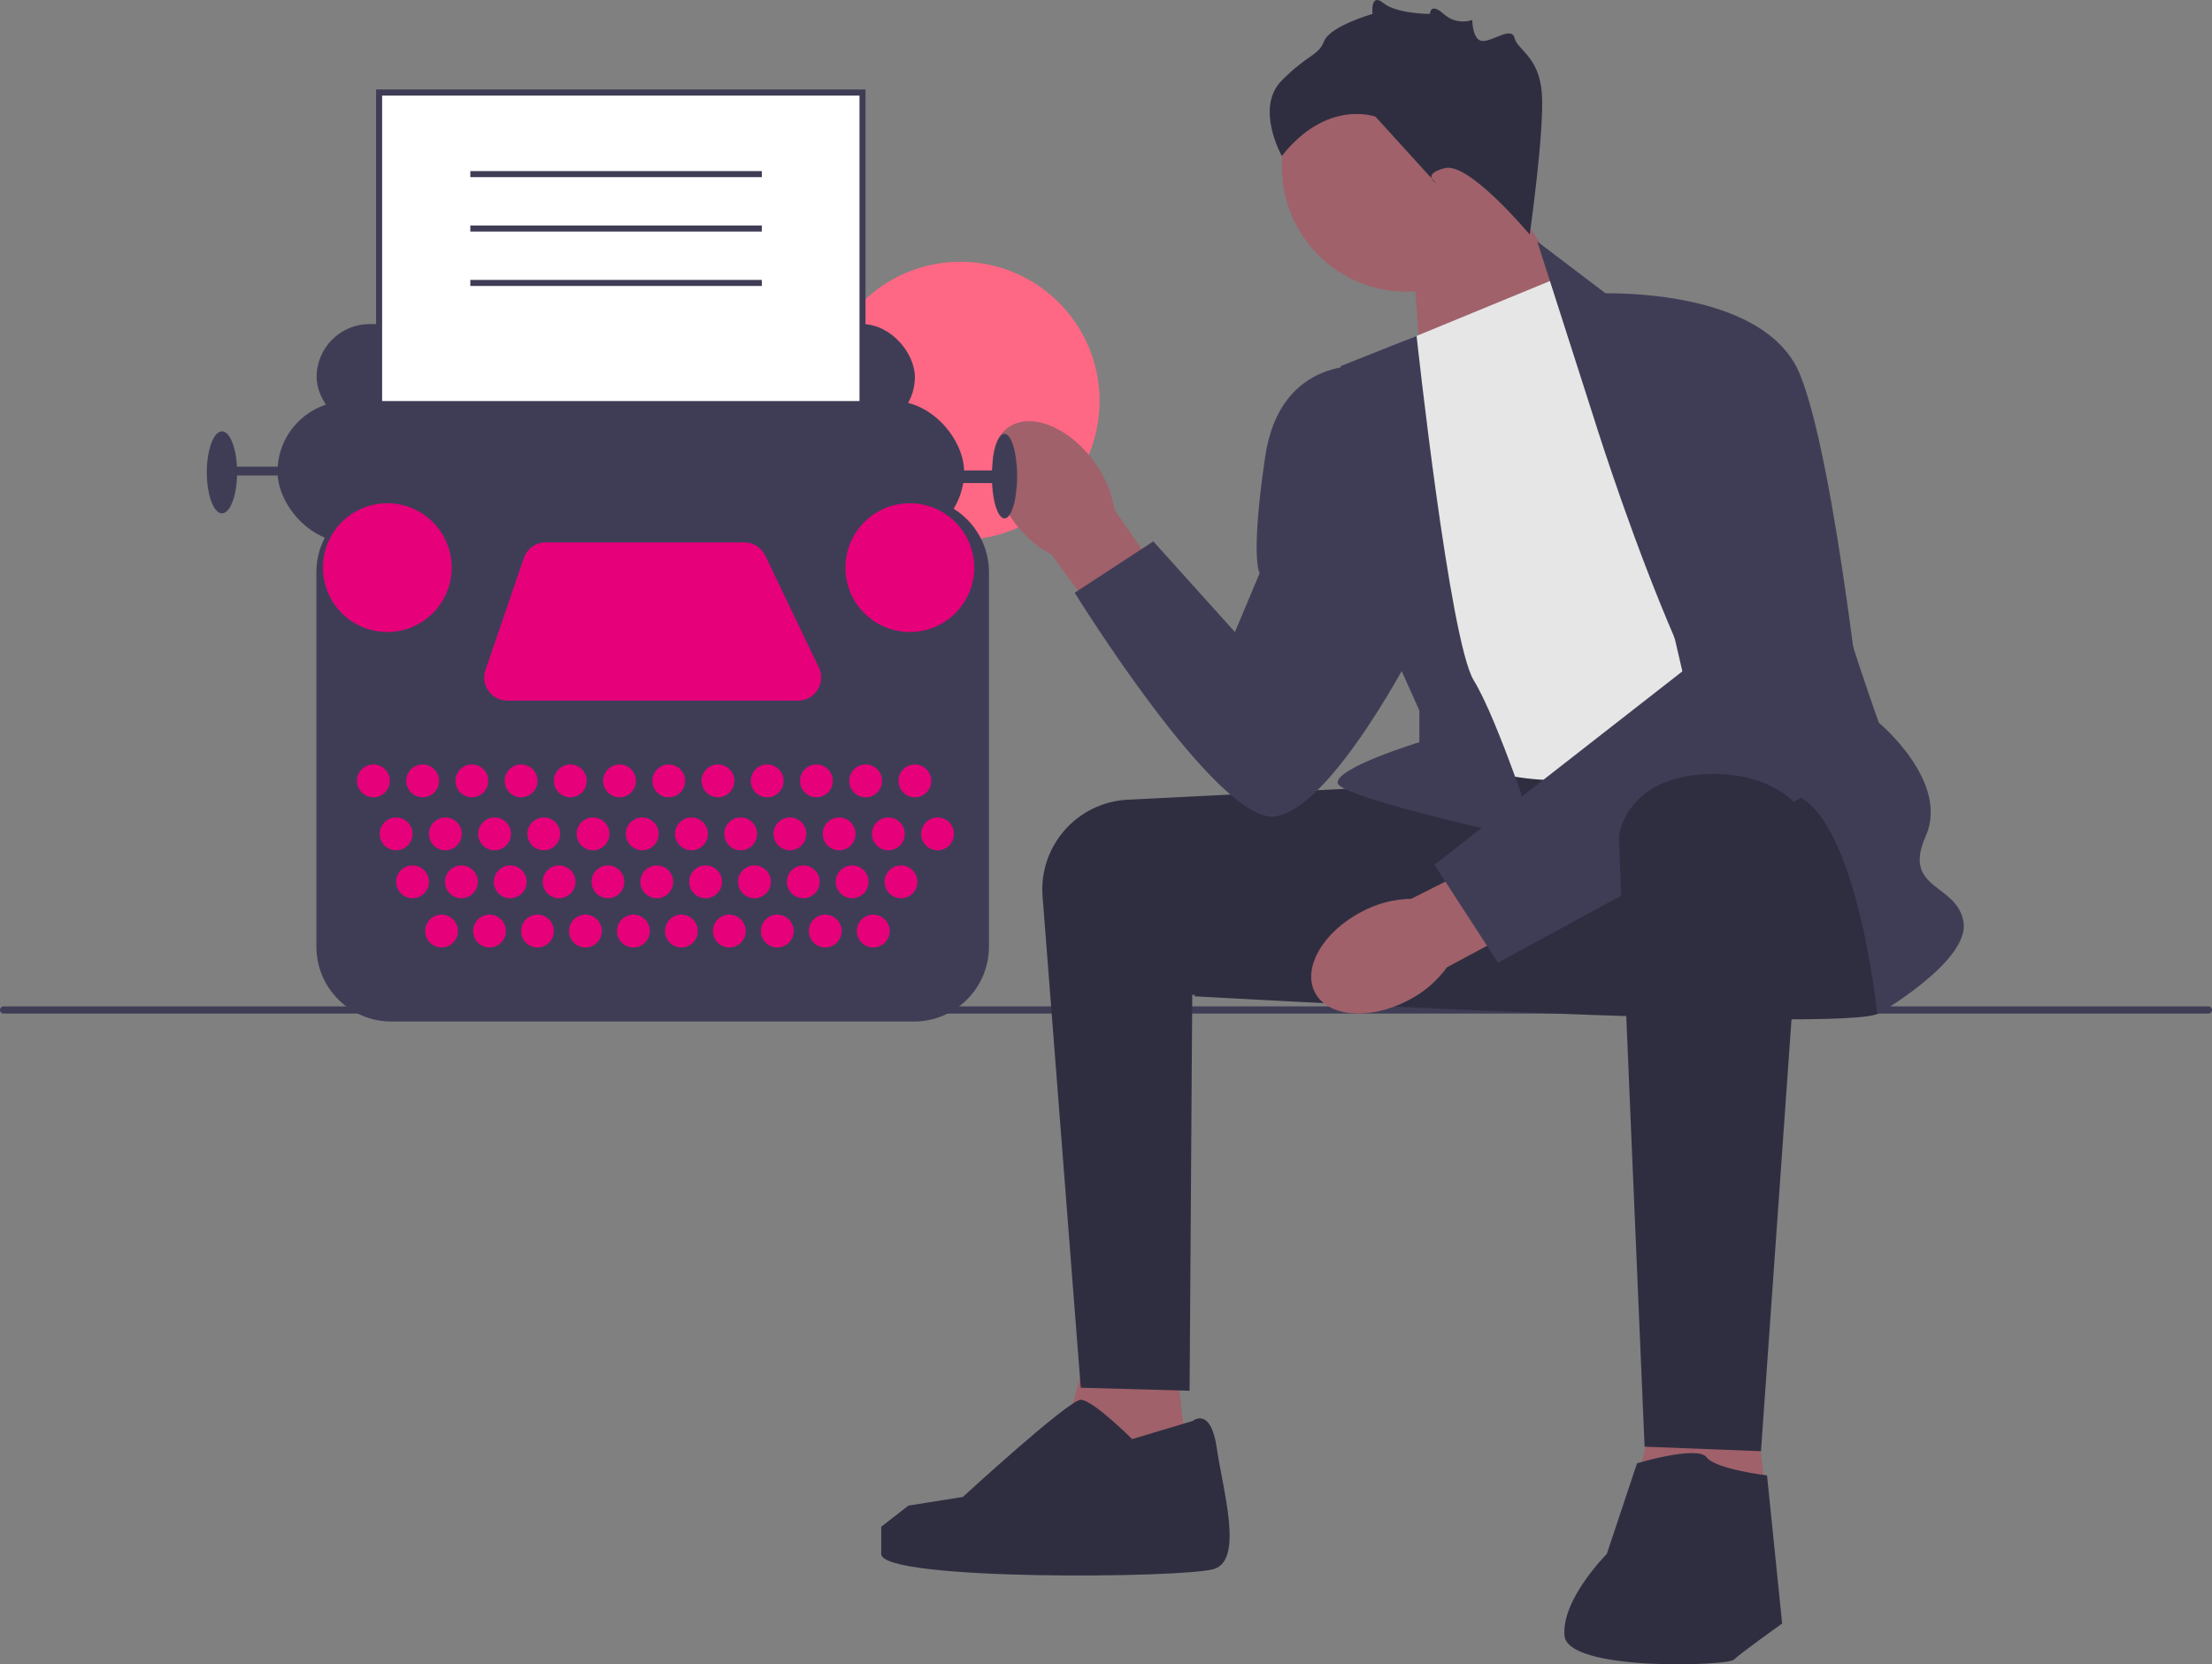 <svg xmlns="http://www.w3.org/2000/svg" xmlns:xlink="http://www.w3.org/1999/xlink" width="731.67" height="550.618" viewBox="0 0 731.67 550.618"><rect x="0" y="0" width="731.67" height="550.618" fill="#808080" stroke="none"/><circle cx="317.682" cy="132.627" r="46.021" fill="#ff6884"/><g><path fill="#3f3d56" d="M0,334.134c0,.66,.53,1.19,1.19,1.19H730.48c.66,0,1.19-.53,1.19-1.19,0-.66-.53-1.19-1.19-1.19H1.19c-.66,0-1.19,.53-1.19,1.19Z"/><g><polygon fill="#a0616a" points="466.985 81.606 470.811 130.557 526.268 107.393 494.985 57.606 466.985 81.606"/><circle cx="465.323" cy="55.181" r="41.339" fill="#a0616a"/><polygon fill="#a0616a" points="387.985 440.606 394.985 503.393 345.985 496.606 361.985 438.606 387.985 440.606"/><polygon fill="#a0616a" points="578.985 449.606 585.985 512.393 536.985 505.606 552.985 447.606 578.985 449.606"/><path fill="#2f2e41" d="M462.485,260.106c-.669,0-54.146,2.685-89.477,4.463-16.723,.841-29.452,15.315-28.155,32.009l12.632,162.528,36,1,.878-131,71.122,4-3-73Z"/><path fill="#2f2e41" d="M619.485,259.106s9,69,2,76c-7,7-226.5-5.5-226.5-5.5,0,0,48.154-69.537,56.827-71.519,8.673-1.981,146.673-8.981,146.673-8.981l21,10Z"/><path id="uuid-395a52e4-5c72-4314-a9bf-6720c6920e4c-125" fill="#a0616a" d="M335.127,172.233c-8.359-11.691-9.103-25.48-1.662-30.799,7.441-5.319,20.247-.152,28.607,11.544,3.404,4.626,5.65,10,6.551,15.673l34.792,49.981-19.8,13.708-35.775-48.834c-5.078-2.688-9.437-6.554-12.714-11.273Z"/><path id="uuid-2bcb0f29-4cb0-4836-b3e1-c42200070018-126" fill="#a0616a" d="M465.674,331.017c-12.747,6.638-26.505,5.441-30.727-2.672-4.223-8.113,2.688-20.068,15.44-26.706,5.058-2.722,10.694-4.192,16.436-4.289l54.365-27.441,10.797,21.526-53.367,28.575c-3.374,4.65-7.812,8.425-12.944,11.008Z"/><path fill="#e6e6e6" d="M464.985,112.606l51-21,96,148s-67,15-90,18c-23,3-49-9-49-9l-8-136Z"/><path fill="#3f3d56" d="M526.985,137.606l-18.5-57.709,24,18.209s68,45,68,64c0,19,21,77,21,77,0,0,23.5,19.5,15.5,37.5-8,18,10.5,15.5,12.5,28.5,2,13-28.5,30.5-28.5,30.5,0,0-7.5-73.5-31.5-73.5-24,0-62.5-124.5-62.5-124.5Z"/><path fill="#3f3d56" d="M468.568,111.13l-25.084,9.976s4,70,8,76,18,38,18,38v10.429s-28,8.571-27,13.571c1,5,66,19,66,19,0,0-13-40-21-53-8-13-18.916-113.976-18.916-113.976Z"/><path fill="#3f3d56" d="M527.485,97.106s56-3,68,27c12,30,22,128,22,128l-122,66.374-21-32.374,82-64-29-125Z"/><path fill="#3f3d56" d="M452.485,121.106s-29-4-34,30-1.823,38.5-1.823,38.5l-8.177,19.5-27-30-26,17s47,76,66,74c19-2,47-57,47-57l-16-92Z"/><path fill="#2f2e41" d="M597.323,270.145l-14.839,209.961-38.5-1.5s-8.5-198.5-8.5-201.5c0-3,4-20,29-21,25-1,32.839,14.039,32.839,14.039Z"/><path fill="#2f2e41" d="M541.485,484.106s20-6,23-2c3,4,20,6,20,6l5,49s-14,10-16,12-55,4-56-8c-1-12,14-27,14-27l10-30Z"/><path fill="#2f2e41" d="M394.485,470.106s6-5,8,9c2,14,9,37-1,40-10,3-110,4-110-5v-9l9-7,18.004-2.869s34.996-32.131,38.996-32.131c4,0,17,13,17,13l20-6Z"/><path fill="#2f2e41" d="M505.985,77.606s-20-24-28-22-3,5-3,5l-20-22s-16-6-31,13c0,0-9-16,0-25,9-9,12-8,14-13,2-5,16-9,16-9,0,0-.803-7.197,3.598-3.598s15.394,3.598,15.394,3.598c0,0,.063-4,4.535,0s9.472,2,9.472,2c0,0,0,6.921,3.5,6.961,3.5,.039,9.5-4.961,10.5-.961s8,6,9,18-4,47-4,47Z"/></g></g><g><rect width="197.887" height="35.069" x="104.731" y="107.214" fill="#3f3d56" rx="17.534" ry="17.534"/><rect width="159.896" height="175.343" x="125.397" y="30.606" fill="#fff"/><path fill="#3f3d56" d="M286.293,206.949H124.397V29.606h161.896V206.949Zm-159.896-2h157.896V31.606H126.397V204.949Z"/><rect width="227.111" height="46.758" x="91.789" y="132.681" fill="#3f3d56" rx="23.379" ry="23.379"/><ellipse cx="332.26" cy="157.521" fill="#3f3d56" rx="4.175" ry="13.986"/><ellipse cx="73.42" cy="156.269" fill="#3f3d56" rx="5.01" ry="13.568"/><rect width="28.806" height="2.922" x="74.672" y="154.39" fill="#3f3d56"/><rect width="23.379" height="4.175" x="306.376" y="155.642" fill="#3f3d56"/><path fill="#3f3d56" d="M302.334,337.957H129.439c-13.669,0-24.79-11.121-24.79-24.79v-123.841c0-13.669,11.121-24.79,24.79-24.79h172.896c13.669,0,24.789,11.121,24.789,24.79v123.841c0,13.669-11.12,24.79-24.789,24.79Z"/><circle cx="123.518" cy="258.343" r="5.427" fill="#e6007a"/><circle cx="131.033" cy="275.878" r="5.427" fill="#e6007a"/><circle cx="136.46" cy="291.742" r="5.427" fill="#e6007a"/><circle cx="146.062" cy="308.024" r="5.427" fill="#e6007a"/><circle cx="161.926" cy="308.024" r="5.427" fill="#e6007a"/><circle cx="177.791" cy="308.024" r="5.427" fill="#e6007a"/><circle cx="193.655" cy="308.024" r="5.427" fill="#e6007a"/><circle cx="209.52" cy="308.024" r="5.427" fill="#e6007a"/><circle cx="225.384" cy="308.024" r="5.427" fill="#e6007a"/><circle cx="241.248" cy="308.024" r="5.427" fill="#e6007a"/><circle cx="257.113" cy="308.024" r="5.427" fill="#e6007a"/><circle cx="272.977" cy="308.024" r="5.427" fill="#e6007a"/><circle cx="288.841" cy="308.024" r="5.427" fill="#e6007a"/><circle cx="152.617" cy="291.742" r="5.427" fill="#e6007a"/><circle cx="168.773" cy="291.742" r="5.427" fill="#e6007a"/><circle cx="184.93" cy="291.742" r="5.427" fill="#e6007a"/><circle cx="201.086" cy="291.742" r="5.427" fill="#e6007a"/><circle cx="217.243" cy="291.742" r="5.427" fill="#e6007a"/><circle cx="233.4" cy="291.742" r="5.427" fill="#e6007a"/><circle cx="249.556" cy="291.742" r="5.427" fill="#e6007a"/><circle cx="265.713" cy="291.742" r="5.427" fill="#e6007a"/><circle cx="281.869" cy="291.742" r="5.427" fill="#e6007a"/><circle cx="298.026" cy="291.742" r="5.427" fill="#e6007a"/><circle cx="147.314" cy="275.878" r="5.427" fill="#e6007a"/><circle cx="163.596" cy="275.878" r="5.427" fill="#e6007a"/><circle cx="179.878" cy="275.878" r="5.427" fill="#e6007a"/><circle cx="196.16" cy="275.878" r="5.427" fill="#e6007a"/><circle cx="212.442" cy="275.878" r="5.427" fill="#e6007a"/><circle cx="228.724" cy="275.878" r="5.427" fill="#e6007a"/><circle cx="245.006" cy="275.878" r="5.427" fill="#e6007a"/><circle cx="261.287" cy="275.878" r="5.427" fill="#e6007a"/><circle cx="277.569" cy="275.878" r="5.427" fill="#e6007a"/><circle cx="293.851" cy="275.878" r="5.427" fill="#e6007a"/><circle cx="310.133" cy="275.878" r="5.427" fill="#e6007a"/><circle cx="139.8" cy="258.343" r="5.427" fill="#e6007a"/><circle cx="156.082" cy="258.343" r="5.427" fill="#e6007a"/><circle cx="172.363" cy="258.343" r="5.427" fill="#e6007a"/><circle cx="188.645" cy="258.343" r="5.427" fill="#e6007a"/><circle cx="204.927" cy="258.343" r="5.427" fill="#e6007a"/><circle cx="221.209" cy="258.343" r="5.427" fill="#e6007a"/><circle cx="237.491" cy="258.343" r="5.427" fill="#e6007a"/><circle cx="253.773" cy="258.343" r="5.427" fill="#e6007a"/><circle cx="270.055" cy="258.343" r="5.427" fill="#e6007a"/><circle cx="286.336" cy="258.343" r="5.427" fill="#e6007a"/><circle cx="302.618" cy="258.343" r="5.427" fill="#e6007a"/><circle cx="128.11" cy="187.789" r="21.292" fill="#e6007a"/><circle cx="300.948" cy="187.789" r="21.292" fill="#e6007a"/><path fill="#e6007a" d="M180.522,179.439h65.701c2.945,0,5.628,1.691,6.899,4.347l17.731,37.06c2.429,5.076-1.272,10.948-6.899,10.948h-96.139c-5.248,0-8.936-5.164-7.234-10.128l12.707-37.06c1.06-3.091,3.967-5.167,7.234-5.167Z"/></g><rect width="96.417" height="2" x="155.568" y="56.606" fill="#3f3d56"/><rect width="96.417" height="2" x="155.568" y="74.606" fill="#3f3d56"/><rect width="96.417" height="2" x="155.568" y="92.606" fill="#3f3d56"/></svg>